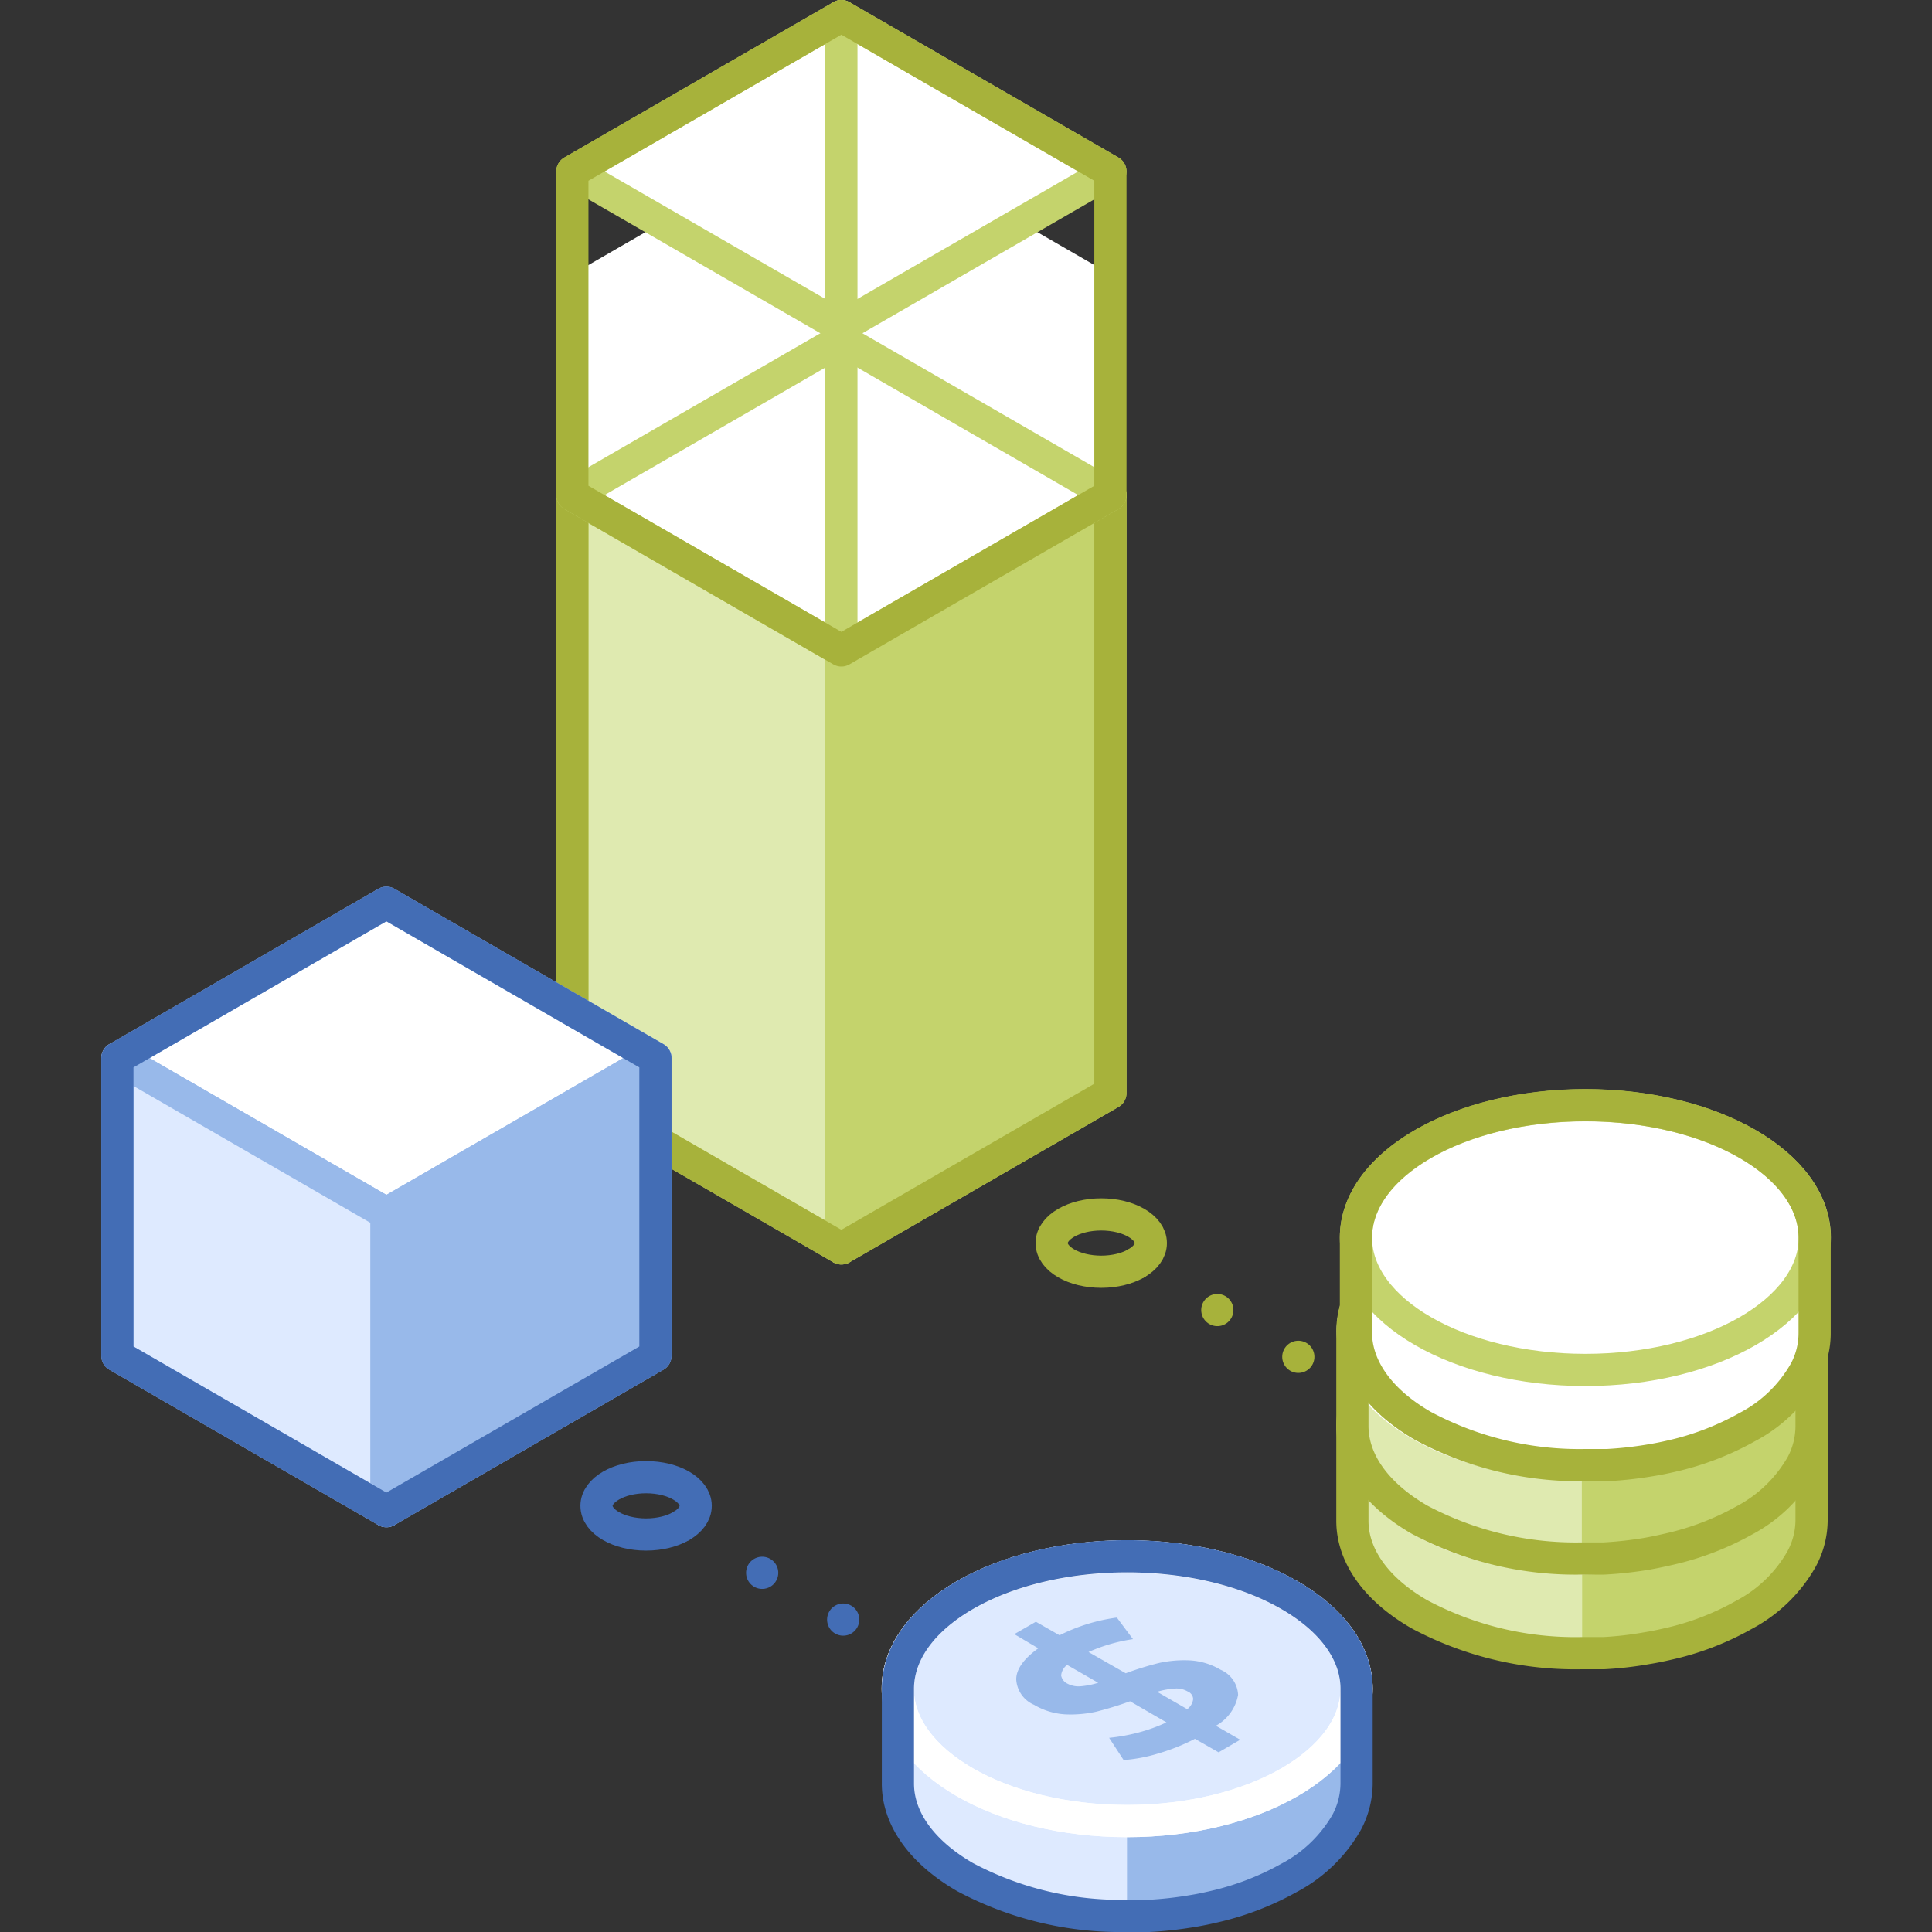 <svg xmlns="http://www.w3.org/2000/svg" viewBox="0 0 120 120"><rect x="0" y="0" width="120" height="120" fill="#333333" stroke="none"/><defs><style>.cls-1,.cls-13,.cls-14,.cls-16,.cls-2,.cls-3,.cls-4{fill:none;}.cls-1,.cls-2{stroke:#a7b23b;}.cls-1,.cls-10,.cls-13,.cls-16,.cls-19,.cls-2,.cls-3,.cls-4,.cls-5,.cls-6,.cls-7,.cls-8,.cls-9{stroke-linecap:round;stroke-linejoin:round;stroke-width:2px;}.cls-2,.cls-4{stroke-dasharray:0 5.81;}.cls-3,.cls-4{stroke:#436db5;}.cls-15,.cls-5,.cls-8{fill:#fff;}.cls-16,.cls-5,.cls-6,.cls-7{stroke:#c4d36c;}.cls-12,.cls-6{fill:#c4d36c;}.cls-11,.cls-7{fill:#dfeab0;}.cls-10,.cls-8,.cls-9{stroke:#98b9ea;}.cls-18,.cls-9{fill:#98b9ea;}.cls-10,.cls-17,.cls-19{fill:#deeaff;}.cls-13,.cls-19{stroke:#fff;}</style></defs><title>financial-services</title><g id="Layer_2" data-name="Layer 2"><g id="Industries"><ellipse class="cls-1" cx="68.4" cy="77.21" rx="3.08" ry="1.78"/><line class="cls-1" x1="70.57" y1="78.47" x2="70.57" y2="78.47"/><line class="cls-2" x1="75.61" y1="81.37" x2="83.16" y2="85.73"/><line class="cls-1" x1="85.67" y1="87.18" x2="85.67" y2="87.18"/><ellipse class="cls-3" cx="40.13" cy="93.53" rx="3.08" ry="1.78"/><line class="cls-3" x1="42.31" y1="94.78" x2="42.31" y2="94.78"/><line class="cls-4" x1="47.34" y1="97.69" x2="54.89" y2="102.05"/><line class="cls-3" x1="57.41" y1="103.5" x2="57.41" y2="103.5"/><polygon class="cls-5" points="68.97 30.75 52.26 40.4 35.55 30.75 52.26 21.1 68.97 30.75"/><polygon class="cls-6" points="68.97 30.75 68.97 67.89 52.26 77.54 52.26 40.4 68.97 30.75"/><polygon class="cls-7" points="35.55 30.75 35.55 67.89 52.26 77.54 52.26 40.4 35.55 30.75"/><polygon class="cls-1" points="52.26 21.1 35.55 30.75 35.55 67.89 52.26 77.54 68.97 67.89 68.97 30.75 52.26 21.1"/><polygon class="cls-8" points="40.71 65.72 24 75.37 7.29 65.72 24 56.07 40.71 65.72"/><polygon class="cls-9" points="40.71 65.72 40.71 84.21 24 93.86 24 75.37 40.71 65.72"/><polygon class="cls-10" points="7.29 65.72 7.29 84.21 24 93.86 24 75.37 7.29 65.72"/><polygon class="cls-3" points="24 56.07 7.29 65.72 7.29 84.21 24 93.86 40.71 84.21 40.71 65.72 24 56.07"/><path class="cls-11" d="M108.54,88.57l-.19-.12c-5.57-3.21-14.59-3.21-20.15,0l-.19.12H84v5.89c0,2.1,1.39,4.21,4.17,5.81,5.56,3.22,14.58,3.22,20.15,0,2.78-1.6,4.17-3.71,4.17-5.81V88.57Z"/><path class="cls-12" d="M108.35,100.27c2.78-1.6,4.17-3.71,4.17-5.81V88.57h-4l-.19-.12A20.7,20.7,0,0,0,98.27,86v16.64A20.59,20.59,0,0,0,108.35,100.27Z"/><ellipse class="cls-11" cx="98.27" cy="88.57" rx="14.25" ry="8.22"/><ellipse class="cls-13" cx="98.27" cy="88.57" rx="14.25" ry="8.22"/><ellipse class="cls-14" cx="98.27" cy="93.89" rx="14.59" ry="8.83"/><path class="cls-1" d="M112.52,94.46V88.57h0c0-2.1-1.39-4.21-4.17-5.81-5.57-3.22-14.59-3.22-20.15,0C85.42,84.36,84,86.47,84,88.57h0v5.89c0,2.1,1.39,4.21,4.17,5.81a20.55,20.55,0,0,0,10.07,2.41c.46,0,.91,0,1.37,0a21.7,21.7,0,0,0,2.69-.31c.44-.07.87-.16,1.3-.26a17.09,17.09,0,0,0,4.72-1.81,8.87,8.87,0,0,0,3.58-3.47A5.11,5.11,0,0,0,112.52,94.46Z"/><path class="cls-12" d="M103.78,90.87l1.51.87-1.33.78-1.48-.85a11.91,11.91,0,0,1-2.24.9,9.77,9.77,0,0,1-2.18.42l-.91-1.37A11.89,11.89,0,0,0,99,91.28a8.83,8.83,0,0,0,1.73-.63l-2.26-1.31a19.43,19.43,0,0,1-2.12.65,7,7,0,0,1-1.94.16,4.29,4.29,0,0,1-1.9-.58A1.84,1.84,0,0,1,91.38,88c0-.62.45-1.26,1.37-1.93l-1.5-.86,1.34-.78,1.47.85a11.18,11.18,0,0,1,3.56-1.11l1,1.35a10.59,10.59,0,0,0-2.76.79l2.31,1.33a19.78,19.78,0,0,1,2.07-.65,6.91,6.91,0,0,1,1.93-.15,4.19,4.19,0,0,1,1.89.57A1.82,1.82,0,0,1,105.13,89,2.74,2.74,0,0,1,103.78,90.87Zm-8.43-2.45a4.4,4.4,0,0,0,1.12-.22l-1.92-1.11c-.27.25-.39.47-.37.66a.64.64,0,0,0,.37.5,1.5,1.5,0,0,0,.8.17m4.78.34L102,89.84a.93.93,0,0,0,.37-.62.56.56,0,0,0-.34-.48,1.39,1.39,0,0,0-.81-.17,5.32,5.32,0,0,0-1.09.19"/><polygon class="cls-15" points="52.26 7.39 35.55 17.04 35.55 30.75 52.26 40.4 68.97 30.75 68.97 17.04 52.26 7.39"/><polygon class="cls-16" points="68.97 30.75 52.26 40.4 35.55 30.75 52.26 21.1 68.97 30.75"/><polygon class="cls-5" points="68.97 10.65 52.26 20.3 35.55 10.65 52.26 1 68.97 10.65"/><line class="cls-16" x1="52.26" y1="1" x2="52.26" y2="19.32"/><line class="cls-16" x1="52.26" y1="20.3" x2="52.26" y2="40.4"/><polygon class="cls-1" points="52.26 1 35.55 10.65 35.55 30.75 52.26 40.4 68.97 30.75 68.97 10.65 52.26 1"/><path class="cls-17" d="M80.28,104.89l-.19-.12c-5.57-3.21-14.59-3.21-20.15,0l-.2.12h-4v5.89c0,2.1,1.39,4.2,4.17,5.81,5.56,3.21,14.58,3.21,20.15,0,2.78-1.61,4.17-3.71,4.17-5.81v-5.89Z"/><path class="cls-18" d="M80.09,116.59c2.78-1.61,4.17-3.71,4.17-5.81v-5.89h-4l-.19-.12A20.59,20.59,0,0,0,70,102.36V119A20.59,20.59,0,0,0,80.09,116.59Z"/><ellipse class="cls-19" cx="70.01" cy="104.89" rx="14.25" ry="8.22"/><ellipse class="cls-13" cx="70.01" cy="104.89" rx="14.25" ry="8.22"/><ellipse class="cls-14" cx="70.01" cy="110.21" rx="14.59" ry="8.83"/><path class="cls-3" d="M84.26,110.77v-5.88h0c0-2.11-1.39-4.21-4.18-5.82-5.56-3.21-14.58-3.21-20.14,0-2.78,1.61-4.17,3.71-4.17,5.82h0v5.89c0,2.1,1.39,4.2,4.17,5.81A20.55,20.55,0,0,0,70,119c.46,0,.91,0,1.37,0a23.79,23.79,0,0,0,2.69-.3c.44-.07.87-.16,1.3-.26a17.54,17.54,0,0,0,4.72-1.81,8.87,8.87,0,0,0,3.58-3.47A5.18,5.18,0,0,0,84.26,110.77Z"/><path class="cls-18" d="M75.52,107.19l1.51.87-1.34.78L74.22,108a12.63,12.63,0,0,1-2.24.9,9.75,9.75,0,0,1-2.19.42l-.9-1.38a11.49,11.49,0,0,0,1.82-.33,10.14,10.14,0,0,0,1.74-.63l-2.26-1.31a21.93,21.93,0,0,1-2.12.65,7.38,7.38,0,0,1-1.94.16,4.3,4.3,0,0,1-1.9-.59,1.83,1.83,0,0,1-1.11-1.58c0-.62.45-1.27,1.37-1.93L63,101.5l1.34-.77,1.47.84a11.16,11.16,0,0,1,3.56-1.1l1,1.34a10.58,10.58,0,0,0-2.76.8l2.31,1.32a19.52,19.52,0,0,1,2.07-.64,7.3,7.3,0,0,1,1.93-.16,4.21,4.21,0,0,1,1.89.58,1.79,1.79,0,0,1,1.09,1.56A2.74,2.74,0,0,1,75.52,107.19Zm-8.43-2.45a4.88,4.88,0,0,0,1.12-.22l-1.93-1.11a.92.92,0,0,0-.37.66.7.7,0,0,0,.38.5,1.48,1.48,0,0,0,.8.17m4.78.34,1.87,1.08a.92.92,0,0,0,.37-.63.54.54,0,0,0-.34-.47,1.39,1.39,0,0,0-.81-.18,4.8,4.8,0,0,0-1.09.2"/><path class="cls-11" d="M108.54,82.68a1.18,1.18,0,0,1-.19-.11c-5.57-3.21-14.59-3.21-20.15,0l-.19.11H84v5.89c0,2.11,1.39,4.21,4.17,5.82,5.56,3.21,14.58,3.21,20.15,0,2.78-1.61,4.17-3.71,4.17-5.82V82.68Z"/><path class="cls-12" d="M108.35,94.39c2.78-1.61,4.17-3.71,4.17-5.82V82.68h-4a1.18,1.18,0,0,1-.19-.11,20.59,20.59,0,0,0-10.08-2.41V96.8A20.7,20.7,0,0,0,108.35,94.39Z"/><ellipse class="cls-11" cx="98.27" cy="82.68" rx="14.25" ry="8.22"/><ellipse class="cls-13" cx="98.27" cy="82.68" rx="14.25" ry="8.22"/><ellipse class="cls-14" cx="98.27" cy="88" rx="14.59" ry="8.83"/><path class="cls-1" d="M112.52,88.57V82.68h0c0-2.1-1.39-4.21-4.17-5.81-5.57-3.21-14.59-3.21-20.15,0C85.42,78.47,84,80.58,84,82.68h0v5.89c0,2.11,1.39,4.21,4.17,5.82A20.66,20.66,0,0,0,98.27,96.8c.46,0,.91,0,1.37,0a23.79,23.79,0,0,0,2.69-.3c.44-.08.87-.17,1.3-.27a17.39,17.39,0,0,0,4.72-1.8,8.89,8.89,0,0,0,3.58-3.48A5.11,5.11,0,0,0,112.52,88.57Z"/><path class="cls-12" d="M103.78,85l1.51.87-1.33.78-1.48-.85a12.6,12.6,0,0,1-2.24.89,9.77,9.77,0,0,1-2.18.42l-.91-1.37A13.14,13.14,0,0,0,99,85.4a9.54,9.54,0,0,0,1.73-.64l-2.26-1.3a19.18,19.18,0,0,1-2.12.64,7,7,0,0,1-1.94.17,4.43,4.43,0,0,1-1.9-.59,1.84,1.84,0,0,1-1.11-1.59c0-.62.45-1.26,1.37-1.92l-1.5-.87,1.34-.78,1.47.85a11.44,11.44,0,0,1,3.56-1.11l1,1.35a10.59,10.59,0,0,0-2.76.79l2.31,1.33a17.44,17.44,0,0,1,2.07-.64,6.91,6.91,0,0,1,1.93-.16,4.32,4.32,0,0,1,1.89.57,1.82,1.82,0,0,1,1.09,1.57A2.74,2.74,0,0,1,103.78,85Zm-8.43-2.46a4.81,4.81,0,0,0,1.12-.21L94.55,81.2a.87.87,0,0,0-.37.67.63.63,0,0,0,.37.49,1.5,1.5,0,0,0,.8.17m4.78.35L102,84a.92.92,0,0,0,.37-.63.56.56,0,0,0-.34-.48,1.47,1.47,0,0,0-.81-.17,4.8,4.8,0,0,0-1.09.2"/><path class="cls-15" d="M112.71,82.76V76.87h0c0-2.11-1.39-4.21-4.17-5.82-5.56-3.21-14.58-3.21-20.15,0-2.78,1.61-4.17,3.71-4.17,5.82h0v5.89c0,2.1,1.39,4.21,4.17,5.81A20.56,20.56,0,0,0,98.47,91c.45,0,.91,0,1.36,0a23.79,23.79,0,0,0,2.69-.3c.44-.07.88-.16,1.31-.26a17.47,17.47,0,0,0,4.71-1.81,8.81,8.81,0,0,0,3.58-3.47A5,5,0,0,0,112.71,82.76Z"/><ellipse class="cls-5" cx="98.47" cy="76.87" rx="14.25" ry="8.22"/><ellipse class="cls-14" cx="98.47" cy="82.19" rx="14.59" ry="8.83"/><path class="cls-1" d="M112.71,82.76V76.87h0c0-2.11-1.39-4.21-4.17-5.82-5.56-3.21-14.58-3.21-20.15,0-2.78,1.61-4.17,3.71-4.17,5.82h0v5.89c0,2.1,1.39,4.21,4.17,5.81A20.56,20.56,0,0,0,98.47,91c.45,0,.91,0,1.36,0a23.79,23.79,0,0,0,2.69-.3c.44-.07.88-.16,1.31-.26a17.47,17.47,0,0,0,4.71-1.81,8.81,8.81,0,0,0,3.58-3.47A5,5,0,0,0,112.71,82.76Z"/><rect class="cls-14" width="120" height="120"/><rect class="cls-14" width="120" height="120"/></g></g></svg>